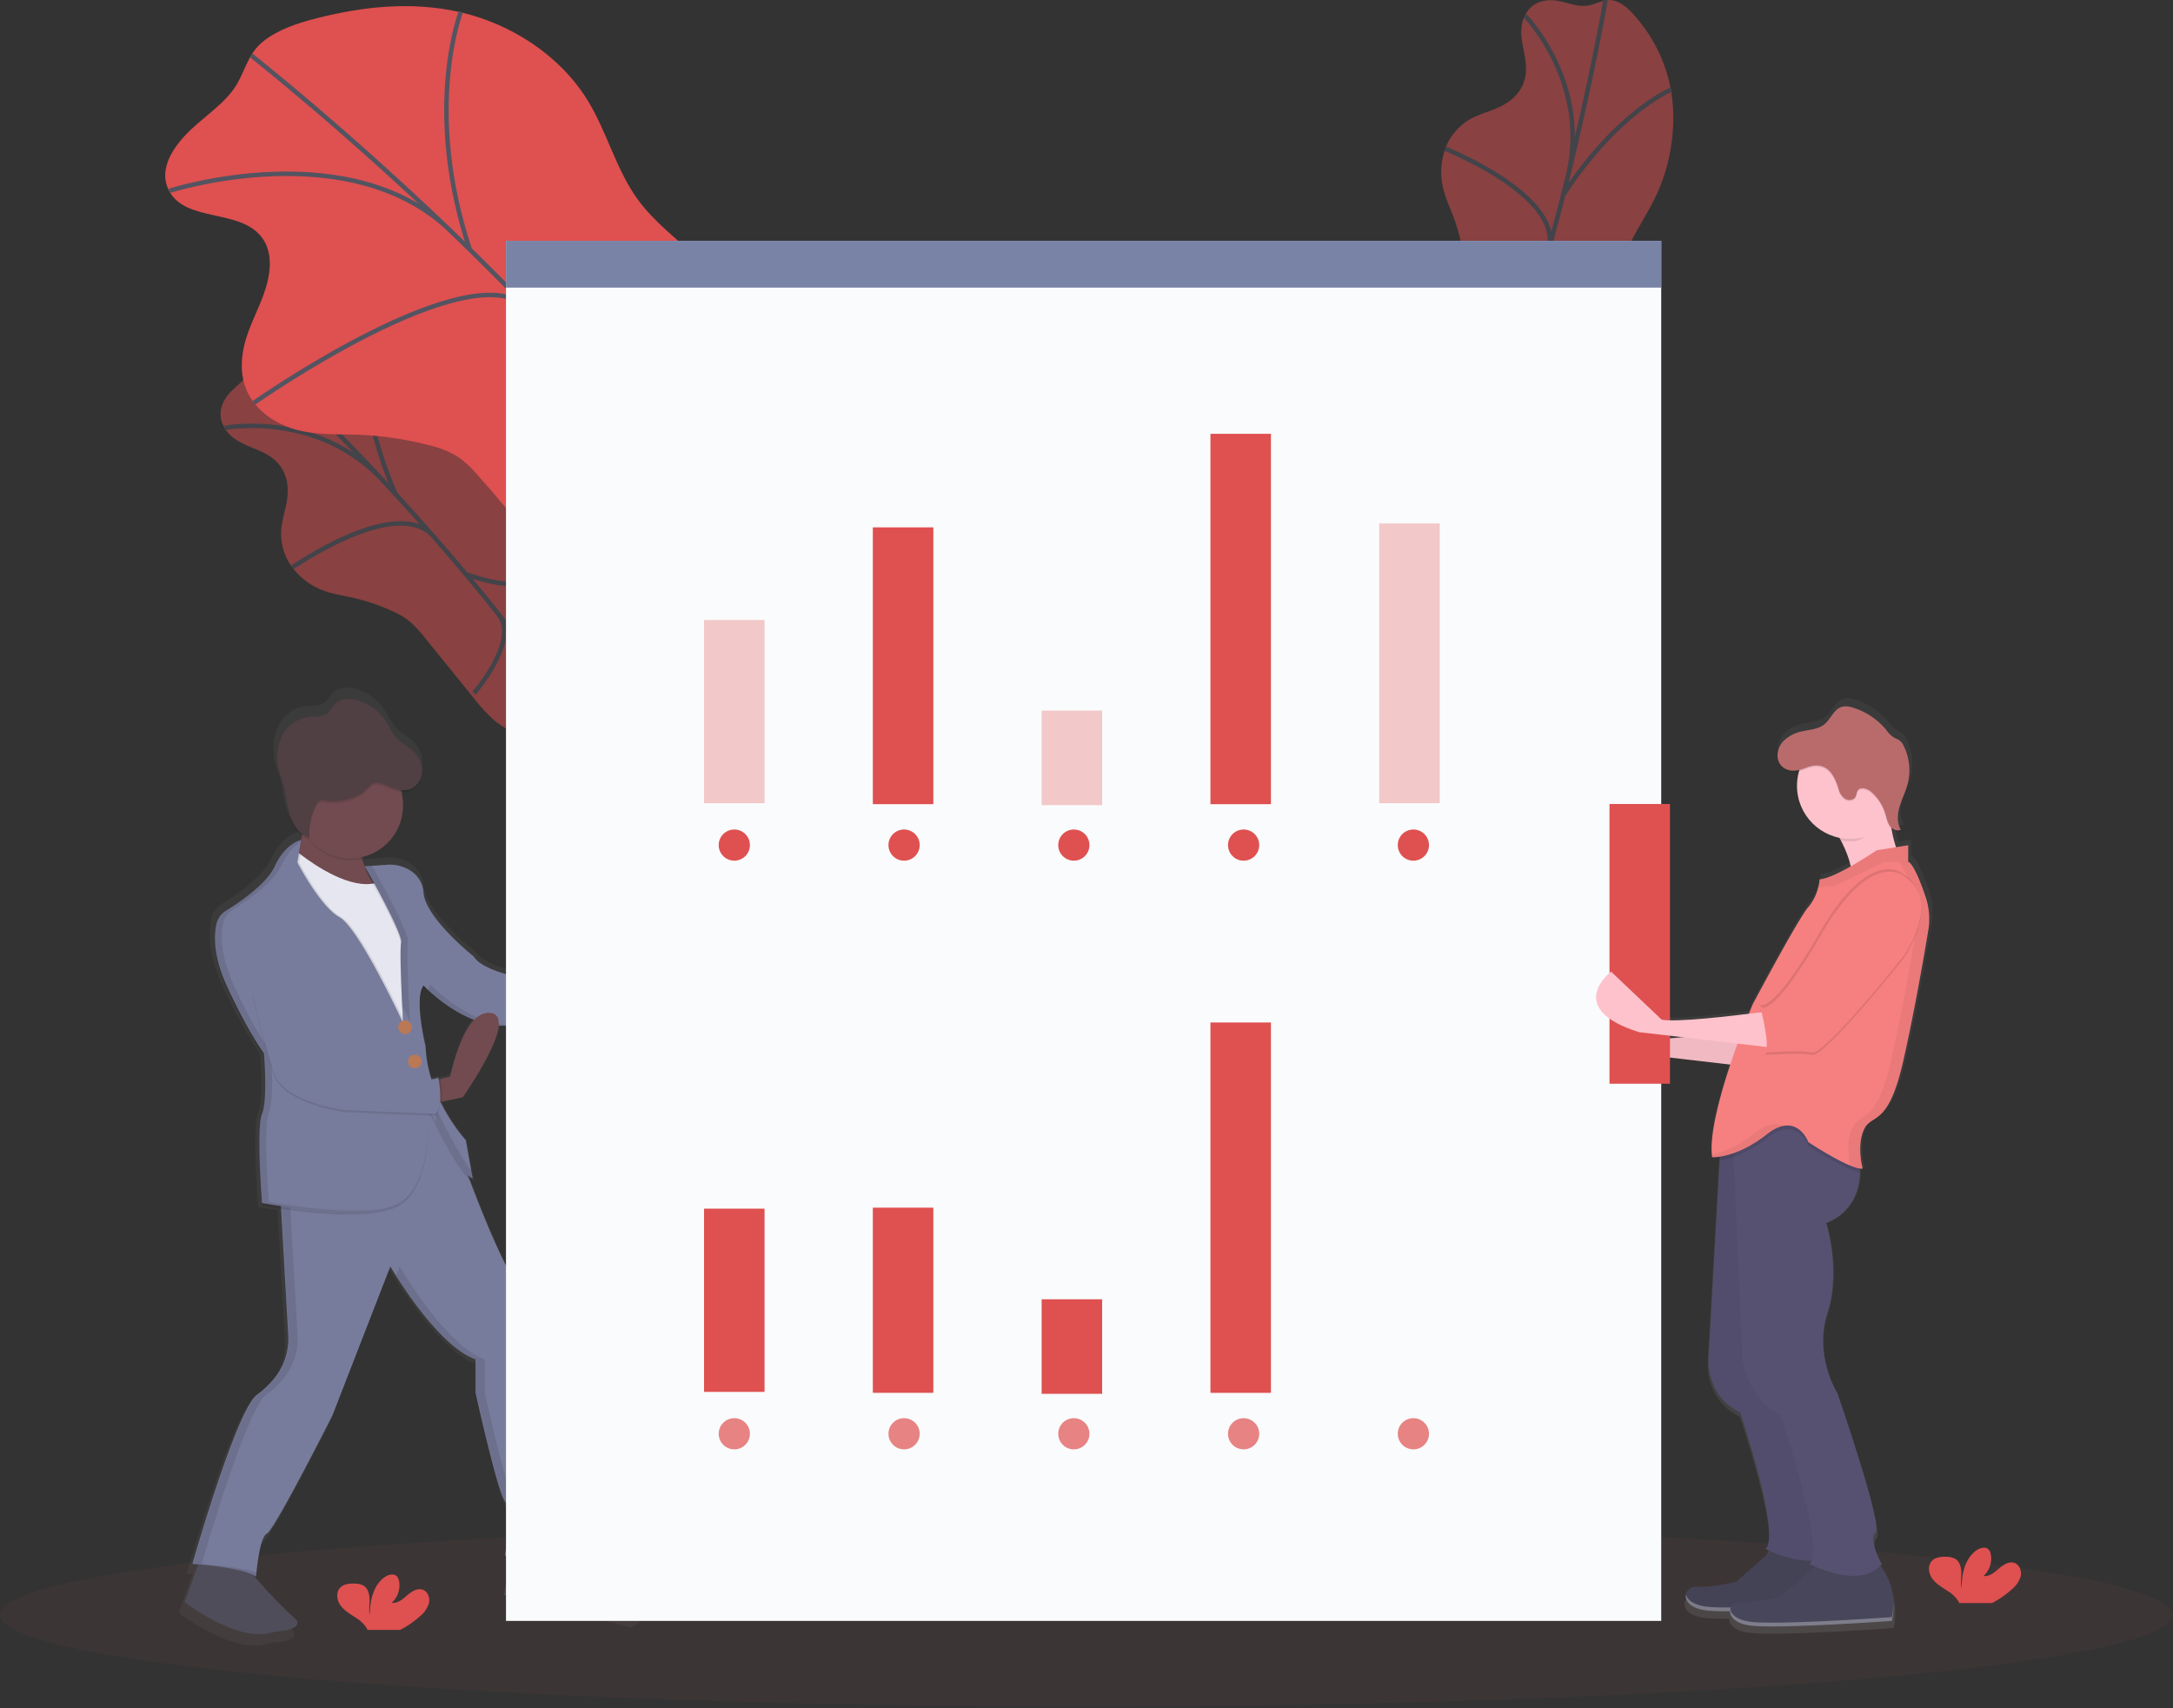 <svg xmlns="http://www.w3.org/2000/svg" width="318" height="250" viewBox="0 0 318 250">
    <rect x="0" y="0" width="318" height="250" fill="#333333" stroke="none"/>
    <defs>
        <linearGradient id="a" x1="50.075%" x2="50.075%" y1="100.109%" y2="-.001%">
            <stop offset="0%" stop-color="gray" stop-opacity=".25"/>
            <stop offset="54%" stop-color="gray" stop-opacity=".12"/>
            <stop offset="100%" stop-color="gray" stop-opacity=".1"/>
        </linearGradient>
        <linearGradient id="b" x1="30398%" x2="30398%" y1="80479%" y2="37583%">
            <stop offset="0%" stop-color="gray" stop-opacity=".25"/>
            <stop offset="54%" stop-color="gray" stop-opacity=".12"/>
            <stop offset="100%" stop-color="gray" stop-opacity=".1"/>
        </linearGradient>
    </defs>
    <g fill="none" fill-rule="evenodd">
        <g opacity=".5">
            <path fill="#DF5050" fill-rule="nonzero" d="M227.046.033c-1.246-.02-2.82.326-3.782 2.049-1.884 3.385 1.148 6.715-.415 10.323a6.008 6.008 0 0 1-2.029 2.445c-1.511 1.088-3.052 1.411-4.58 2.062a8.392 8.392 0 0 0-4.29 3.823 9.997 9.997 0 0 0-.902 6.069c.301 1.804 1.01 3.235 1.597 4.778a29.944 29.944 0 0 1 1.534 5.902c.175.939.225 1.897.15 2.85a17.928 17.928 0 0 1-.88 3.558l-3.363 10.52a24.546 24.546 0 0 0-1.08 4.215 17.696 17.696 0 0 0 .131 4.494c.367 3.078.776 6.281 2.235 8.206 1.459 1.925 4.322 2.049 6.415-.68 1.993-2.614 2.507-6.569 4.332-9.412 2.876-4.483 7.476-4.094 10.558-8.294 2.944-4.026 2.898-9.836 4.747-14.79 1.308-3.55 3.598-6.537 5.143-9.984 2.228-4.97 2.738-10.553 1.963-14.958a22.189 22.189 0 0 0-4.957-10.487c-.955-1.157-1.996-2.232-3.32-2.614-1.41-.418-2.817.653-4.27.751-1.678.085-3.245-.8-4.937-.826z"/>
            <path stroke="#535461" stroke-width=".654" d="M234.95.065s-8.113 46.945-21.592 72.576M223.173 2.297s9.9 10.131 6.11 24.131M211.503 21.771s17.421 6.935 15.118 14.817M244.582 13.105s-7.767 3.16-15.815 15.395M232.562 52.99s-5.257 1.824-7.943-9.477M210.691 54.065s10.116 1.347 11.621-3.268"/>
        </g>
        <g opacity=".5">
            <path fill="#DF5050" fill-rule="nonzero" d="M33.115 58.137c-.7 1.033-1.276 2.533-.36 4.281 1.8 3.432 6.25 2.726 8.412 6.01.577.91.9 1.959.932 3.036.082 1.86-.494 3.324-.792 4.96a8.377 8.377 0 0 0 .848 5.67 10.014 10.014 0 0 0 4.58 4.082c1.675.739 3.271.929 4.875 1.288a30.027 30.027 0 0 1 5.78 1.96c.882.37 1.712.854 2.467 1.439a17.952 17.952 0 0 1 2.497 2.686l6.958 8.582a24.579 24.579 0 0 0 2.945 3.215 17.739 17.739 0 0 0 3.834 2.357c2.778 1.382 5.683 2.797 8.094 2.637 2.411-.16 4.086-2.484 2.944-5.732-1.08-3.092-4.122-5.696-5.502-8.781-2.176-4.863.673-8.497-1.149-13.366-1.747-4.68-6.644-7.817-9.772-12.092-2.244-3.052-3.494-6.588-5.532-9.774-2.945-4.575-7.329-8.075-11.451-9.847a22.246 22.246 0 0 0-11.5-1.614c-1.492.163-2.96.441-4.02 1.333-1.126.948-.982 2.72-1.715 3.977-.818 1.471-2.42 2.295-3.373 3.693z"/>
            <path stroke="#535461" stroke-width=".654" d="M37.483 51.556s34.836 32.532 48.884 57.862M32.89 62.614s13.92-2.702 23.555 8.138M42.783 83.04s15.376-10.743 20.696-4.494M53.684 50.686s-1.62 8.222 4.207 21.654M80.468 82.585s-1.36 5.392-12.3 1.428M69.365 101.444s6.677-7.709 3.64-11.493"/>
        </g>
        <path fill="#DF5050" fill-rule="nonzero" d="M26.569 20.402c-1.636 1.931-3.167 4.605-1.963 7.242 2.336 5.166 10.904 2.647 13.963 7.464.916 1.441 1.04 3.202.828 4.774-.413 3.076-1.937 5.687-2.99 8.497-1.054 2.81-1.6 6.21-.115 9.177 1.43 2.872 4.443 4.686 7.361 5.408 2.918.722 5.843.559 8.758.654 3.463.135 6.902.641 10.257 1.51 1.476.317 2.892.869 4.194 1.633 1.488.951 2.692 2.347 3.87 3.72l10.47 12.186c1.39 1.634 2.81 3.268 4.534 4.467 1.989 1.382 4.253 2.085 6.48 2.761 4.794 1.464 9.816 2.942 14.396 1.938 4.58-1.003 8.424-5.375 7.28-10.438-1.09-4.82-6.004-8.238-7.66-12.96-2.617-7.442 3.844-14.343 1.904-21.915-1.858-7.262-10.096-11.007-14.676-17.154-3.272-4.405-4.56-9.915-7.42-14.601C81.92 8.013 74.737 3.533 67.555 1.833c-7.18-1.699-14.401-.879-21.121.814-2.846.722-5.693 1.634-7.95 3.438-2.398 1.918-2.676 4.827-4.423 7.144-2.025 2.7-5.287 4.555-7.492 7.173z"/>
        <path stroke="#535461" stroke-width=".654" d="M36.76 8.114s55.51 43.628 74.187 81.556M24.782 27.928s26.949-8.719 41.73 6.418M37.15 58.954S69.246 36.405 77.36 45.2M67.44 1.735s-5.531 14.18 1.31 34.791M108.025 46.765s-4.19 9.389-23.523 6.104M81.456 81.546s14.876-14.863 10.329-20.262"/>
        <ellipse cx="158.951" cy="236.317" fill="#DF5050" fill-rule="nonzero" opacity=".05" rx="158.951" ry="13.425"/>
        <path fill="url(#a)" fill-rule="nonzero" d="M282.35 130.47c-.678-1.98-1.656-4.49-2.428-5.081a.723.723 0 0 0-.154-.095h-.095v-2.448l-1.825.291c-.29-.884-.51-1.79-.655-2.709.36.36.9.468 1.371.275-.03-.05-.056-.102-.082-.154l.082-.036a3.386 3.386 0 0 1-.442-1.66c.015-.532.1-1.06.252-1.569.327-1.127.88-2.18 1.188-3.313.196-.73.289-1.484.275-2.239a8.162 8.162 0 0 0-.85-3.693 2.157 2.157 0 0 0-.655-.843 8.343 8.343 0 0 0-.792-.386 4.274 4.274 0 0 1-1.152-1.147 10.326 10.326 0 0 0-4.989-3.326 2.925 2.925 0 0 0-1.596-.128c-1.227.327-1.672 1.847-2.667 2.644-.876.703-2.08.774-3.183 1.01-1.102.235-2.212.702-2.964 1.552a3.21 3.21 0 0 0-.795 2.14c-.061.748.27 1.473.877 1.916.687.45 1.54.57 2.326.326a7.894 7.894 0 0 0 .822 6.275 7.91 7.91 0 0 0 5.168 3.66l.213.382a16.355 16.355 0 0 1 1.485 3.873c-1.681.95-3.517 1.843-4.626 1.928a7.777 7.777 0 0 1-.242 1.281 7.062 7.062 0 0 1-1.456 2.86c-1.508 1.692-8.29 14.49-8.29 14.49s-.213.51-.563 1.379c-4.21.516-11.084 1.261-13.001.879l-7.525-7.15s-2.434 1.856-2.221 4.11l-1.338-1.287s-7.159 5.458 4.145 9.033l17.199 1.993c-1.636 4.938-3.167 10.687-2.693 13.814h.14c.33 0 .657-.025.982-.075l-.03.555-1.664 29.638s-.377 5.457 4.71 7.902c0 0 6.217 18.251 3.77 20.323 0 0 .29.154.781.366l-5.113 4.526s-3.769.941-5.84.752a1.495 1.495 0 0 0-1.652 1.111c0 .04 0 .078-.02.118V234.895c0 .013 0 .082.023.121v.046c.011.044.025.087.043.13l.016.04c.016.043.036.085.059.127v.03c.023.042.05.082.075.124l.023.036c.03.044.065.087.102.13l.029.033c.04.046.082.089.124.131l.02.016.14.121.03.023c.052.043.111.082.17.121l.04.026c.062.04.127.079.196.115h.03l.212.104h.03l.248.098.052.02.272.088h.046l.297.079h.023l.327.065h.066l.353.052h.069l.399.04c.775.058 1.819.081 3.026.075v.192c0 .04 0 .082.023.121v.046c.011.044.025.087.043.13l.016.04c.016.043.036.085.059.127v.03c.023.042.049.082.075.124l.023.036c.03.044.064.087.102.13l.029.033c.04.046.082.089.124.131l.02.016.14.121.03.023c.052.043.111.082.17.121l.043.026c.062.04.127.079.196.115h.03l.212.104h.03l.248.098.053.02.271.088h.046l.298.079h.022l.328.065h.065l.353.052h.07l.398.04c4.908.375 20.533-.752 20.533-.752v-.098c.154-.729.906-4.964-1.764-8.095a3.54 3.54 0 0 0 .23-.261s-2.071-3.576-.943-4.706c1.129-1.131-5.65-20.7-5.65-20.7s-3.579-5.643-1.508-12.042c2.07-6.399-.19-13.36-.19-13.36s4.94-1.467 5.042-7.542v-.565c.108.015.218.022.327.02.07.004.14.004.21 0 0 0-.943-3.386.189-5.834 1.132-2.448 3.58-.19 5.84-10.16 1.636-7.216 3.075-15.517 3.746-19.556.29-1.625.184-3.296-.308-4.872zm-42.993 21.17l-1.717-1.633c.569.235 1.2.467 1.907.69l6.478.75c-2.892.262-5.578.41-6.668.194z"/>
        <path fill="#FDC2CC" fill-rule="nonzero" d="M255.754 150.686s-13.325 1.85-16.102 1.307l-7.417-7.045s-7.034 5.362 4.073 8.872l20.742 2.422-1.296-5.556z"/>
        <path fill="#000" fill-rule="nonzero" d="M255.754 150.686s-13.325 1.85-16.102 1.307l-7.417-7.045s-7.034 5.362 4.073 8.872l20.742 2.422-1.296-5.556z" opacity=".05"/>
        <path fill="#47465A" fill-rule="nonzero" d="M260.567 225.735l-6.478 5.732s-3.7.925-5.738.739c-2.038-.186-2.961 3.144 1.852 3.513 4.812.37 20.172-.739 20.172-.739s1.482-5.915-2.96-9.245h-6.848z"/>
        <path fill="#000" fill-rule="nonzero" d="M260.567 225.735l-6.478 5.732s-3.7.925-5.738.739c-2.038-.186-2.961 3.144 1.852 3.513 4.812.37 20.172-.739 20.172-.739s1.482-5.915-2.96-9.245h-6.848z" opacity=".05"/>
        <path fill="#FFF" fill-rule="nonzero" d="M270.608 232.422a10.185 10.185 0 0 1-.233 2.003s-15.376 1.108-20.172.738c-2.313-.176-3.298-1.039-3.475-1.866-.21.948.628 2.203 3.475 2.422 4.812.37 20.172-.739 20.172-.739.18-.84.258-1.7.233-2.558z" opacity=".3"/>
        <path fill="#FDC2CC" fill-rule="nonzero" d="M268.154 120.915s4.073 5.732 2.59 9.614c-1.481 3.883 7.774-4.068 7.774-4.068s-2.96-5.177-1.482-10.722l-8.882 5.176z"/>
        <path fill="#47465A" fill-rule="nonzero" d="M267.045 227.954l-6.478 5.739s-3.7.925-5.738.738c-2.039-.186-2.964 3.138 1.851 3.51 4.816.373 20.173-.738 20.173-.738s1.482-5.915-2.96-9.245l-6.848-.004z"/>
        <path fill="#565171" fill-rule="nonzero" d="M268.896 226.66c-.965 1.19-2.326 1.634-3.749 1.716-3.235.153-6.798-1.716-6.798-1.716 2.404-2.033-3.7-19.967-3.7-19.967-4.996-2.402-4.626-7.765-4.626-7.765l1.635-29.108.41-7.31 5.182-3.144 4.086 3.13 3.873 2.971c.252.945.414 1.911.485 2.886.448 6.794-4.927 8.392-4.927 8.392s2.221 6.84.186 13.124c-2.035 6.285 1.482 11.83 1.482 11.83s6.664 19.226 5.562 20.337c-1.103 1.111.9 4.624.9 4.624z"/>
        <path fill="#000" fill-rule="nonzero" d="M268.896 226.66c-.965 1.19-2.326 1.634-3.749 1.716-3.235.153-6.798-1.716-6.798-1.716 2.404-2.033-3.7-19.967-3.7-19.967-4.996-2.402-4.626-7.765-4.626-7.765l1.635-29.108.41-7.31 5.182-3.144 4.086 3.13 3.873 2.971c.252.945.414 1.911.485 2.886.448 6.794-4.927 8.392-4.927 8.392s2.221 6.84.186 13.124c-2.035 6.285 1.482 11.83 1.482 11.83s6.664 19.226 5.562 20.337c-1.103 1.111.9 4.624.9 4.624z" opacity=".05"/>
        <path fill="#565171" fill-rule="nonzero" d="M275.374 228.88c-3.147 3.881-10.547 0-10.547 0 .15-.138.263-.311.327-.504 1.357-3.686-4.58-21.31-4.58-21.31-4.996-2.403-5.562-8.135-5.562-8.135l-1.309-29.624-.17-3.836 7.786-2.971 2.392-.912 7.96 6.092c.344 1.26.516 2.56.51 3.866-.098 5.977-4.94 7.418-4.94 7.418s2.221 6.84.187 13.124c-2.035 6.285 1.482 11.83 1.482 11.83s6.664 19.226 5.561 20.337c-1.102 1.111.903 4.624.903 4.624z"/>
        <path fill="#000" fill-rule="nonzero" d="M272.182 171.552c-1.6-.228-4.84-2.153-6.505-3.2l-1.04-.653s-1.665-4.62-6.108-1.107a16.631 16.631 0 0 1-4.826 2.722 11.3 11.3 0 0 1-2.061.516l.409-7.31 5.182-3.144 4.087 3.13 2.391-.911 7.96 6.085a14.41 14.41 0 0 1 .51 3.872z" opacity=".1"/>
        <path fill="#F68080" fill-rule="nonzero" d="M282.199 136.088c-.654 3.968-2.074 12.121-3.68 19.213-2.222 9.804-4.627 7.578-5.74 9.983-1.111 2.406-.186 5.732-.186 5.732-1.851.187-7.96-3.882-7.96-3.882s-1.665-4.62-6.108-1.108c-4.442 3.513-7.96 3.327-7.96 3.327-.925-6.101 5.922-22.37 5.922-22.37s6.671-12.571 8.137-14.235a6.938 6.938 0 0 0 1.43-2.81 7.64 7.64 0 0 0 .235-1.258c2.405-.187 8.33-4.249 8.33-4.249l4.626-.738v2.402a.71.71 0 0 1 .15.091c.762.582 1.72 3.05 2.385 4.994a10.12 10.12 0 0 1 .419 4.908z"/>
        <path fill="#000" fill-rule="nonzero" d="M278.518 128.497s-4.812-3.883-12.03 8.69c-7.217 12.571-8.882 10.535-8.882 10.535s1.482 5.556.74 6.657c0 0 4.995-.37 6.847 0 1.852.37 13.325-14.052 13.325-14.052s5.925-8.134 0-11.83z" opacity=".1"/>
        <path fill="#000" fill-rule="nonzero" d="M278.335 127.755s-4.812-3.866-12.03 8.69c-7.217 12.555-8.879 10.539-8.879 10.539s5.732 6.284 7.584 6.643c1.852.36 13.325-14.052 13.325-14.052s5.918-8.12 0-11.82z" opacity=".1"/>
        <path fill="#000" fill-rule="nonzero" d="M258.175 153.176c.076-1.369-.441-3.777-.739-5.026 1.125-.147 1.835-.245 1.835-.245l1.31 5.556-2.406-.285zM277.223 116.108l-8.883 5.167c.374.545.72 1.11 1.034 1.692a7.818 7.818 0 0 0 1.557.157c2.372 0 3.478-2.487 4.908-4.16-.092-1.333.988-1.366 1.384-2.856z" opacity=".1"/>
        <ellipse cx="270.748" cy="115" fill="#FDC2CC" fill-rule="nonzero" rx="7.773" ry="7.765"/>
        <path fill="#000" fill-rule="nonzero" d="M260.914 108.719a5.315 5.315 0 0 1 2.911-1.526c1.08-.232 2.264-.304 3.128-.98.982-.782 1.413-2.265 2.617-2.595a2.872 2.872 0 0 1 1.568.124 10.143 10.143 0 0 1 4.907 3.268c.3.444.684.827 1.129 1.127.266.113.526.24.778.38.277.218.496.502.635.826a8.028 8.028 0 0 1 .563 5.644c-.301 1.114-.844 2.147-1.165 3.268-.32 1.12-.402 2.366.186 3.356-.569.291-1.289-.075-1.635-.604-.347-.53-.465-1.183-.655-1.795a6.862 6.862 0 0 0-2.005-3.114c-.582-.516-1.636-.863-2.032-.196-.157.258-.147.585-.281.853-.265.523-1.03.627-1.538.327a2.356 2.356 0 0 1-.962-1.425c-.762-2.575-2.06-4.196-4.819-3.095-1.027.412-2.238.69-3.226-.016-1.302-.932-1.037-2.775-.104-3.827z" opacity=".1"/>
        <path fill="#B96B6B" fill-rule="nonzero" d="M260.914 108.53a5.315 5.315 0 0 1 2.911-1.527c1.08-.232 2.264-.304 3.128-.98.982-.781 1.413-2.265 2.617-2.595a2.872 2.872 0 0 1 1.568.124 10.143 10.143 0 0 1 4.907 3.268c.3.445.684.827 1.129 1.128.266.112.526.239.778.379.277.218.496.502.635.827a8.028 8.028 0 0 1 .563 5.643c-.301 1.115-.844 2.147-1.165 3.268-.32 1.121-.402 2.366.186 3.357-.569.29-1.289-.076-1.635-.605-.347-.53-.465-1.183-.655-1.794a6.862 6.862 0 0 0-2.005-3.115c-.582-.516-1.636-.862-2.032-.196-.157.259-.147.585-.281.853-.265.523-1.03.628-1.538.327a2.356 2.356 0 0 1-.962-1.425c-.762-2.575-2.06-4.196-4.819-3.094-1.027.411-2.238.69-3.226-.017-1.302-.928-1.037-2.768-.104-3.827z"/>
        <path fill="#000" fill-rule="nonzero" d="M279.411 126.176h-3.762s-7.404 3.697-7.587 3.514c-.124-.125-1.27.088-1.995.241a7.64 7.64 0 0 0 .235-1.258c2.405-.186 8.33-4.248 8.33-4.248l4.626-.739v2.402a.71.71 0 0 1 .153.088z" opacity=".05"/>
        <path fill="#FFF" fill-rule="nonzero" d="M277.085 234.64a10.185 10.185 0 0 1-.232 2.004s-15.377 1.108-20.173.738c-2.313-.176-3.297-1.039-3.474-1.866-.21.948.628 2.203 3.474 2.422 4.813.37 20.173-.739 20.173-.739.18-.84.258-1.7.232-2.558z" opacity=".3"/>
        <g fill="#000" fill-rule="nonzero" opacity=".05">
            <path d="M256.772 165.84c-2.496 1.96-4.705 2.78-6.154 3.108 0 .137.026.274.046.405 0 0 3.517.186 7.96-3.327a5.966 5.966 0 0 1 2.378-1.242c-.958-.46-2.352-.431-4.23 1.056zM281.888 131.176c-.654-1.96-1.636-4.411-2.385-4.993a.71.71 0 0 0-.15-.091s-1.532.052-1.483.091c.763.582 1.502 2.863 2.166 4.807a10.12 10.12 0 0 1 .403 4.902c-.655 3.967-2.074 12.121-3.68 19.213-2.222 9.803-4.627 7.578-5.74 9.983-.909 1.961-.454 4.556-.258 5.428.792.327 1.48.533 1.924.487 0 0-.926-3.327.186-5.732 1.113-2.405 3.517-.186 5.739-9.983 1.606-7.089 3.02-15.246 3.68-19.213a10.12 10.12 0 0 0-.402-4.899z"/>
        </g>
        <path fill="url(#b)" fill-rule="nonzero" d="M92.982 233.954s-4.253.294-6.903-4.248a15.268 15.268 0 0 0-1.812-2.572 8.686 8.686 0 0 1-1.273-4.618c.147-3.372-3.376-21.856-3.376-21.856s.441-7.042-3.085-11.438c-2.32-2.895-5.657-11.196-7.669-16.53.135.121.298.206.474.25l-.081-.462.081.02-1.027-5.722a26.037 26.037 0 0 1-3.795-5.749l.236-.049 3.117-.653s5.068-7.19 5.379-10.732l.412.02h.583c6.448-.141 14.038.735 14.038.735 0-.023-.036-.115-.075-.258a17.581 17.581 0 0 1-.455-2.167l.291-.02 2.886-.193s9.985-11.147 6.314-13.202c-3.67-2.056-7.489 9.242-7.489 9.242l-1.233.225-.327.062c.032-.049.065-.095.104-.14.04-.046-16.302-.732-18.798-4.693 0 0-7.198-5.722-7.489-9.536-.157-2.023-1.426-3.098-2.588-3.66a5.652 5.652 0 0 0-2.853-.533l-3.37.232.24.425h-.095a11.315 11.315 0 0 1-.53-1.49h.068c-.023-.105-.046-.21-.065-.327a7.93 7.93 0 0 0 4.984-3.644 7.914 7.914 0 0 0 .856-6.11c.326.041.657.032.981-.027 1.237-.255 2.117-1.51 2.15-2.771v-.245-.05a4.247 4.247 0 0 0-1.636-3.267c-.674-.56-1.476-.958-2.088-1.579-.726-.742-1.122-1.735-1.688-2.614a7.75 7.75 0 0 0-3.978-3.095c-1.217-.412-2.706-.457-3.638.425-.48.454-.759 1.104-1.309 1.487-.775.552-1.828.389-2.777.5-1.721.202-3.233 1.428-3.992 2.987a6.856 6.856 0 0 0-.654 3.153 8.42 8.42 0 0 0 .265 2.216c.183.722.455 1.418.654 2.134.413 1.49.508 3.059.982 4.533a5.702 5.702 0 0 0 1.839 2.784l-.141.608c-.092.02-2.379.51-3.962 3.96-1.25 2.72-5.477 5.53-7.335 6.664a3.056 3.056 0 0 0-1.384 1.918 9.966 9.966 0 0 0-.235 2.438c-.033 1.768.327 4.213 1.76 7.314 3.232 7.042 5.581 10.13 5.581 10.13s.18 2.158.19 4.432c0 1.693-.125 3.38-.484 4.222-.305.713-.4 2.533-.393 4.608 0 3.984.393 9.183.393 9.183s1.122.213 2.862.467l1.083 19.017a9.144 9.144 0 0 1-2.07 6.353 14.061 14.061 0 0 1-2.618 2.477c-3.085 2.2-9.694 25.379-9.694 25.379s.327.02.857.062l-2.031 5.66s8.113 6.21 13.053 4.513a4.788 4.788 0 0 1 1.636-.232c.982 0 3.06-.768 1.898-1.784-2.11-1.843-4.64-4.634-6.33-6.575.159.077.312.166.457.268v-.046l.069.046s.016-.23.052-.598l-.072-.023c.15-1.526.622-5.363 1.56-5.834 1.175-.588 9.839-17.748 9.839-17.748l8.663-22.297s6.903 11.882 12.775 13.934v4.958s3.233 14.67 4.407 16.284c1.175 1.615 0 8.069 0 8.069.232.266.499.5.792.696l-.939 5.317s6.756-.294 18.21 3.229c.03.006 4.436-1.896.765-4.249zM65.96 157.222l-1.43.356-.281.072c-.03-.176-.05-.28-.05-.28a2.92 2.92 0 0 1-1.036.25 19.089 19.089 0 0 1-.87-4.947s-.832-3.389-.877-6.127c.016-1.069.176-2 .582-2.526l.478.039.327.327.023.022.17.154.176.16.03.026.193.167.033.03.196.166.02.016.219.18.049.04.232.186h.02l.229.18.052.039.252.192.052.04.242.176.043.03.275.196.065.045.288.2.026.016.282.186.068.046.305.193.065.04.285.172.052.033.327.19.079.045.327.19h.026l.327.173.082.043.347.173.072.032.327.15.062.03.363.157.089.036.379.15c-2.388 2.546-3.592 8.536-3.592 8.536z"/>
        <path fill="#4F4D59" fill-rule="nonzero" d="M29.739 226.87l-2.725 7.59s7.462 5.716 12.31 4.533c.731-.18 1.475-.301 2.225-.359 1.005-.075 2.732-.804 1.666-1.735-3.442-3.007-8.029-8.592-8.029-8.592l-5.447-1.438zM75.044 226.15l-1.289 7.304s6.596-.287 17.778 3.15c0 0 4.302-1.862.716-4.153 0 0-4.158.288-6.74-4.154-2.58-4.44-4.157-3.866-4.157-3.866l-6.308 1.72z"/>
        <path fill="#787C9C" fill-rule="nonzero" d="M40.921 173.163l1.263 22.223a9.186 9.186 0 0 1-2.195 6.5 13.483 13.483 0 0 1-2.369 2.206c-3.01 2.147-9.461 24.774-9.461 24.774s7.312.428 9.317 1.863c0 0 .429-5.729 1.577-6.3 1.148-.573 9.606-17.321 9.606-17.321l8.463-21.781s6.74 11.601 12.475 13.604v4.87s3.154 14.32 4.302 15.895c1.148 1.575 0 7.876 0 7.876s3.298 4.153 10.894-.288c0 0-2.437-2.722-2.29-6.016.148-3.294-3.297-21.337-3.297-21.337s.428-6.862-3.01-11.17c-3.439-4.307-9.177-20.754-9.177-20.754l-3.946-8.48-22.152 13.636z"/>
        <g fill="#000" fill-rule="nonzero" opacity=".1">
            <path d="M29.523 228.873s6.452-22.628 9.461-24.775a13.653 13.653 0 0 0 2.49-2.35 9.082 9.082 0 0 0 2.071-6.353l-1.263-22.222 21.138-13.026-.288-.618-22.145 13.634 1.263 22.223a9.082 9.082 0 0 1-2.058 6.36 13.653 13.653 0 0 1-2.49 2.349c-3.01 2.147-9.462 24.774-9.462 24.774s7.313.428 9.318 1.863c0 0 .016-.222.052-.585-2.826-.964-8.087-1.274-8.087-1.274zM75.26 227.585s1.148-6.3 0-7.876c-1.148-1.575-4.315-15.899-4.315-15.899v-4.869c-5.722-2.003-12.462-13.614-12.462-13.614l-.5 1.307c1.943 3.078 7.128 10.722 11.683 12.314v4.869s3.153 14.32 4.302 15.895c1.148 1.576 0 7.876 0 7.876s1.6 2.01 5.133 1.739c-2.634-.21-3.841-1.742-3.841-1.742z"/>
        </g>
        <path fill="#714B4F" fill-rule="nonzero" d="M90.247 148.245l-2.817.186-1.485.098v-3.594l1.963-.353 1.207-.22s3.727-11.025 7.312-9.022c3.586 2.003-6.18 12.905-6.18 12.905zM45.08 118.745s-1.865 7.16-2.438 11.601c-.572 4.442 13.332.86 13.332.86s-5.303-6.445-2.29-9.882l-8.605-2.579z"/>
        <path fill="#E6E6F0" fill-rule="nonzero" d="M60.148 148.533l.288 2.722-4.442-.288-4.463-3.875-4.443-12.451-2.866-4.438-2.152-2.72.86-3.293s.393.326 1.057.85c2.182 1.67 7.305 5.136 11.048 4.179.173-.043.344-.097.51-.16l5.585 9.591-.982 9.883z"/>
        <path fill="#000" fill-rule="nonzero" d="M44.075 123.327s-2.29.428-3.87 3.866c-1.214 2.644-5.307 5.37-7.136 6.49a3.056 3.056 0 0 0-1.387 1.931c-.37 1.634-.51 4.674 1.499 9.053 3.153 6.862 5.447 9.882 5.447 9.882s.572 6.863-.288 8.88c-.86 2.015 0 13.032 0 13.032s15.05 2.863 20.071 0c5.022-2.863 4.302-13.892 4.302-13.892s4.731 10.013 6.452 10.31l-1.004-5.585s-5.592-6.016-5.89-13.748c0 0-1.72-7.017-.287-8.88 0 0 24.23 2.007 25.662.288 0 0-15.913-.715-18.35-4.575 0 0-7.024-5.585-7.312-9.307a4.117 4.117 0 0 0-2.15-3.373 5.62 5.62 0 0 0-3.212-.715l-3.24.222s5.592 9.882 5.304 11.17c-.288 1.287.288 11.742.288 11.742s-6.439-13.902-9.295-15.477c-2.856-1.576-6.163-8.043-6.163-8.043l.572-3.268" opacity=".1"/>
        <path fill="#000" fill-rule="nonzero" d="M60.148 148.533l.288 2.722-4.442-.288-4.463-3.875-4.443-12.451-2.866-4.438-2.152-2.72.86-3.293s.393.326 1.057.85l-.197 1.136s3.298 6.468 6.164 8.043c2.866 1.575 9.318 15.467 9.318 15.467s-.573-10.457-.288-11.742c.196-.875-2.317-5.702-3.95-8.719.174-.043.345-.096.511-.16l5.585 9.585-.982 9.883zM87.424 148.435l-1.485.098v-3.595l1.962-.353c-.69.912-.667 2.507-.477 3.85z" opacity=".1"/>
        <path fill="#787C9C" fill-rule="nonzero" d="M44.075 122.908s-2.29.429-3.87 3.867c-1.214 2.643-5.307 5.369-7.136 6.49a3.056 3.056 0 0 0-1.387 1.931c-.37 1.634-.51 4.673 1.499 9.052 3.153 6.863 5.447 9.883 5.447 9.883s.572 6.862-.288 8.879c-.86 2.016 0 13.032 0 13.032s15.05 2.863 20.071 0c5.022-2.862 4.302-13.918 4.302-13.918s4.731 10.026 6.452 10.31l-1.004-5.584s-5.592-6.017-5.89-13.749c0 0-1.72-7.016-.287-8.879 0 0 5.591 6.017 11.899 5.883 6.307-.134 13.763.715 13.763.715s-1.433-4.575 0-6.3c0 0-15.913-.716-18.35-4.576 0 0-7.024-5.585-7.312-9.307a4.117 4.117 0 0 0-2.15-3.372 5.62 5.62 0 0 0-3.212-.716l-3.24.222s5.605 9.863 5.317 11.17c-.288 1.307.288 11.742.288 11.742s-6.452-13.895-9.308-15.47c-2.856-1.576-6.176-8.037-6.176-8.037l.572-3.268"/>
        <path fill="#000" fill-rule="nonzero" d="M40.921 137.941s3.442 11.601 5.447 13.033c2.006 1.431 14.193 8.735 17.778 7.016 0 0 .86 4.298-.428 5.298 0 0-13.368-.523-13.476-.572 0 0-8.745-1.147-10.178-5.441-1.433-4.295-3.154-11.602-3.154-11.602l4.011-7.732z" opacity=".1"/>
        <ellipse cx="59.275" cy="150.324" fill="#BA7855" fill-rule="nonzero" rx="1" ry="1"/>
        <ellipse cx="60.708" cy="155.337" fill="#BA7855" fill-rule="nonzero" rx="1" ry="1"/>
        <g fill="#000" fill-rule="nonzero" opacity=".1">
            <path d="M39.344 175.886s-.86-11.027 0-13.033c.86-2.007.288-8.88.288-8.88s-2.29-3.006-5.447-9.881c-2.009-4.38-1.865-7.419-1.498-9.053a3.056 3.056 0 0 1 1.39-1.931c1.829-1.121 5.922-3.847 7.132-6.49.89-1.938 2.006-2.922 2.814-3.409l.055-.327s-2.29.428-3.87 3.866c-1.214 2.644-5.307 5.37-7.132 6.49a3.056 3.056 0 0 0-1.39 1.932c-.37 1.634-.51 4.673 1.498 9.052 3.154 6.863 5.447 9.883 5.447 9.883s.573 6.862-.288 8.879c-.86 2.016 0 13.032 0 13.032s10.754 2.046 17.114.951c-6.432.762-16.113-1.081-16.113-1.081zM58.7 137.941c-.197.883 0 6.072.16 9.249.693 1.415 1.128 2.35 1.128 2.35s-.572-10.458-.288-11.743c.272-1.225-4.763-10.212-5.264-11.11l-1.043.071s5.594 9.876 5.306 11.183zM74.9 149.964c-6.308.144-11.899-5.882-11.899-5.882-.169.234-.292.498-.363.777 1.636 1.54 6.216 5.353 11.258 5.23 6.307-.145 13.763.715 13.763.715s-.03-.095-.075-.258a114.256 114.256 0 0 0-12.684-.582zM63.718 161.993s.059.896.026 2.239c1.492 2.941 4.207 8.013 5.421 8.216l-.213-1.177c-2.093-2.61-5.234-9.278-5.234-9.278z"/>
        </g>
        <path fill="#714B4F" fill-rule="nonzero" d="M67.732 160.562l-3.046.654-2.401.506 1.289-3.595.896-.225 1.397-.346s2.009-10.027 6.023-9.308c4.015.72-4.158 12.314-4.158 12.314z"/>
        <path fill="#000" fill-rule="nonzero" d="M64.686 161.203l-2.401.506 1.289-3.595.896-.225c.2 1.092.273 2.204.216 3.314z" opacity=".1"/>
        <path fill="#787C9C" fill-rule="nonzero" d="M40.921 137.647s3.442 11.601 5.447 13.033c2.006 1.431 14.193 8.735 17.778 7.016 0 0 .86 4.297-.428 5.297 0 0-13.368-.522-13.476-.571 0 0-8.745-1.147-10.178-5.442-1.433-4.294-3.154-11.6-3.154-11.6l4.011-7.733z"/>
        <path fill="#000" fill-rule="nonzero" d="M45.223 119.033s-.29 1.12-.68 2.751a7.74 7.74 0 0 0 8.545 3.922c-.343-1.47-.268-2.941.74-4.108l-8.605-2.565z" opacity=".1"/>
        <ellipse cx="51.246" cy="117.886" fill="#714B4F" fill-rule="nonzero" rx="7.741" ry="7.732"/>
        <path fill="#000" fill-rule="nonzero" d="M57.966 115.758a4.15 4.15 0 0 0 1.728.105c1.207-.249 2.067-1.474 2.097-2.706a4.155 4.155 0 0 0-1.597-3.193c-.654-.546-1.44-.935-2.038-1.542-.71-.723-1.096-1.697-1.636-2.546a7.566 7.566 0 0 0-3.896-3.02c-1.188-.402-2.64-.448-3.553.415-.468.441-.743 1.079-1.266 1.451-.76.54-1.787.38-2.712.487a5.169 5.169 0 0 0-3.897 2.915 7.287 7.287 0 0 0-.38 4.954c.18.703.442 1.386.635 2.085.403 1.458.498 2.987.962 4.425.465 1.438 1.423 2.843 2.873 3.268a9.063 9.063 0 0 1 .922-4.673 1.34 1.34 0 0 1 .654-.725c.26-.067.53-.067.789 0a7.86 7.86 0 0 0 5.234-1.06c.55-.326 1.407-1.473 1.996-1.588.753-.134 2.3.772 3.085.948z" opacity=".1"/>
        <path fill="#503F43" fill-rule="nonzero" d="M57.966 115.47a4.15 4.15 0 0 0 1.728.105c1.207-.248 2.067-1.474 2.097-2.706a4.155 4.155 0 0 0-1.597-3.193c-.654-.545-1.44-.934-2.038-1.542-.71-.722-1.096-1.696-1.636-2.546a7.566 7.566 0 0 0-3.896-3.02c-1.188-.401-2.64-.447-3.553.416-.468.44-.743 1.078-1.266 1.45-.76.54-1.787.38-2.712.488a5.168 5.168 0 0 0-3.897 2.915 7.287 7.287 0 0 0-.38 4.94c.18.703.442 1.386.635 2.086.403 1.457.498 2.987.962 4.425.465 1.437 1.423 2.843 2.873 3.268a9.063 9.063 0 0 1 .922-4.674 1.34 1.34 0 0 1 .654-.725c.26-.066.53-.066.789 0a7.86 7.86 0 0 0 5.234-1.059c.55-.327 1.407-1.474 1.996-1.588.753-.121 2.3.787 3.085.96z"/>
        <path fill="#FAFBFC" fill-rule="nonzero" d="M74.046 35.242h169.06v201.961H74.046z"/>
        <path fill="#7983A6" fill-rule="nonzero" d="M74.046 35.242h169.06v6.846H74.046z"/>
        <path fill="#DF5050" fill-rule="nonzero" d="M103.032 90.726h8.853v26.814h-8.853z" opacity=".3"/>
        <path fill="#DF5050" fill-rule="nonzero" d="M127.733 77.173h8.853v40.507h-8.853z"/>
        <path fill="#DF5050" fill-rule="nonzero" d="M152.438 103.987h8.853v13.833h-8.853z" opacity=".3"/>
        <path fill="#DF5050" fill-rule="nonzero" d="M177.138 63.484h8.853v54.199h-8.853z"/>
        <path fill="#DF5050" fill-rule="nonzero" d="M201.839 76.605h8.853v40.935h-8.853z" opacity=".3"/>
        <ellipse cx="107.459" cy="123.67" fill="#DF5050" fill-rule="nonzero" rx="2.284" ry="2.281"/>
        <ellipse cx="132.304" cy="123.67" fill="#DF5050" fill-rule="nonzero" rx="2.284" ry="2.281"/>
        <ellipse cx="157.148" cy="123.67" fill="#DF5050" fill-rule="nonzero" rx="2.284" ry="2.281"/>
        <ellipse cx="181.993" cy="123.67" fill="#DF5050" fill-rule="nonzero" rx="2.284" ry="2.281"/>
        <ellipse cx="206.837" cy="123.67" fill="#DF5050" fill-rule="nonzero" rx="2.284" ry="2.281"/>
        <path fill="#DF5050" fill-rule="nonzero" d="M103.033 176.873h8.853v26.814h-8.853zM127.733 176.729h8.853v27.098h-8.853zM152.437 190.137h8.853v13.833h-8.853zM177.138 149.631h8.853v54.199h-8.853zM235.536 117.654h8.853v40.935h-8.853z"/>
        <ellipse cx="2.441" cy="2.301" fill="#DF5050" fill-rule="nonzero" opacity=".7" rx="2.284" ry="2.281" transform="translate(105.019 207.516)"/>
        <ellipse cx="2.421" cy="2.301" fill="#DF5050" fill-rule="nonzero" opacity=".7" rx="2.284" ry="2.281" transform="translate(129.883 207.516)"/>
        <ellipse cx="2.401" cy="2.301" fill="#DF5050" fill-rule="nonzero" opacity=".7" rx="2.284" ry="2.281" transform="translate(154.747 207.516)"/>
        <ellipse cx="2.382" cy="2.301" fill="#DF5050" fill-rule="nonzero" opacity=".7" rx="2.284" ry="2.281" transform="translate(179.611 207.516)"/>
        <ellipse cx="2.362" cy="2.301" fill="#DF5050" fill-rule="nonzero" opacity=".7" rx="2.284" ry="2.281" transform="translate(204.475 207.516)"/>
        <path fill="#DF5050" fill-rule="nonzero" d="M61.523 236.464a3.813 3.813 0 0 0 1.253-1.889c.163-.751-.157-1.65-.877-1.925-.805-.307-1.665.249-2.317.814-.65.565-1.4 1.206-2.254 1.085a3.423 3.423 0 0 0 1.06-3.206 1.34 1.34 0 0 0-.294-.653c-.448-.478-1.256-.272-1.793.104-1.701 1.196-2.176 3.503-2.185 5.582-.17-.749-.027-1.53-.033-2.288-.007-.758-.216-1.634-.864-2.032a2.62 2.62 0 0 0-1.308-.31c-.766-.03-1.617.048-2.14.607-.654.693-.481 1.86.085 2.614.566.755 1.423 1.242 2.215 1.772a4.905 4.905 0 0 1 1.583 1.506c.048.085.088.175.118.268h4.793a13.358 13.358 0 0 0 2.958-2.049zM294.46 232.542a3.813 3.813 0 0 0 1.254-1.888c.163-.752-.157-1.65-.877-1.925-.805-.307-1.665.248-2.316.813-.651.566-1.4 1.206-2.254 1.085a3.423 3.423 0 0 0 1.06-3.205 1.34 1.34 0 0 0-.295-.654c-.448-.477-1.256-.271-1.793.105-1.7 1.196-2.175 3.503-2.185 5.581-.17-.748-.026-1.53-.033-2.287-.006-.759-.216-1.634-.864-2.033a2.62 2.62 0 0 0-1.308-.31c-.766-.03-1.616.049-2.14.607-.654.693-.48 1.86.085 2.615.566.755 1.423 1.242 2.215 1.771a4.905 4.905 0 0 1 1.584 1.507c.048.085.087.175.117.268h4.793a13.358 13.358 0 0 0 2.958-2.05z"/>
        <path fill="#FDC2CC" fill-rule="nonzero" d="M260.567 153.451l-2.392-.278-18.32-2.127c-11.12-3.51-4.087-8.856-4.087-8.856l7.404 7.026c2.136.428 10.512-.569 14.264-1.05 1.125-.146 1.835-.244 1.835-.244l1.296 5.529z"/>
        <path fill="#F68080" fill-rule="nonzero" d="M278.518 128.137s-4.812-3.882-12.03 8.69c-7.217 12.572-8.882 10.536-8.882 10.536s1.482 5.555.74 6.657c0 0 4.995-.37 6.847 0 1.852.369 13.325-14.053 13.325-14.053s5.925-8.143 0-11.83z"/>
    </g>
</svg>
